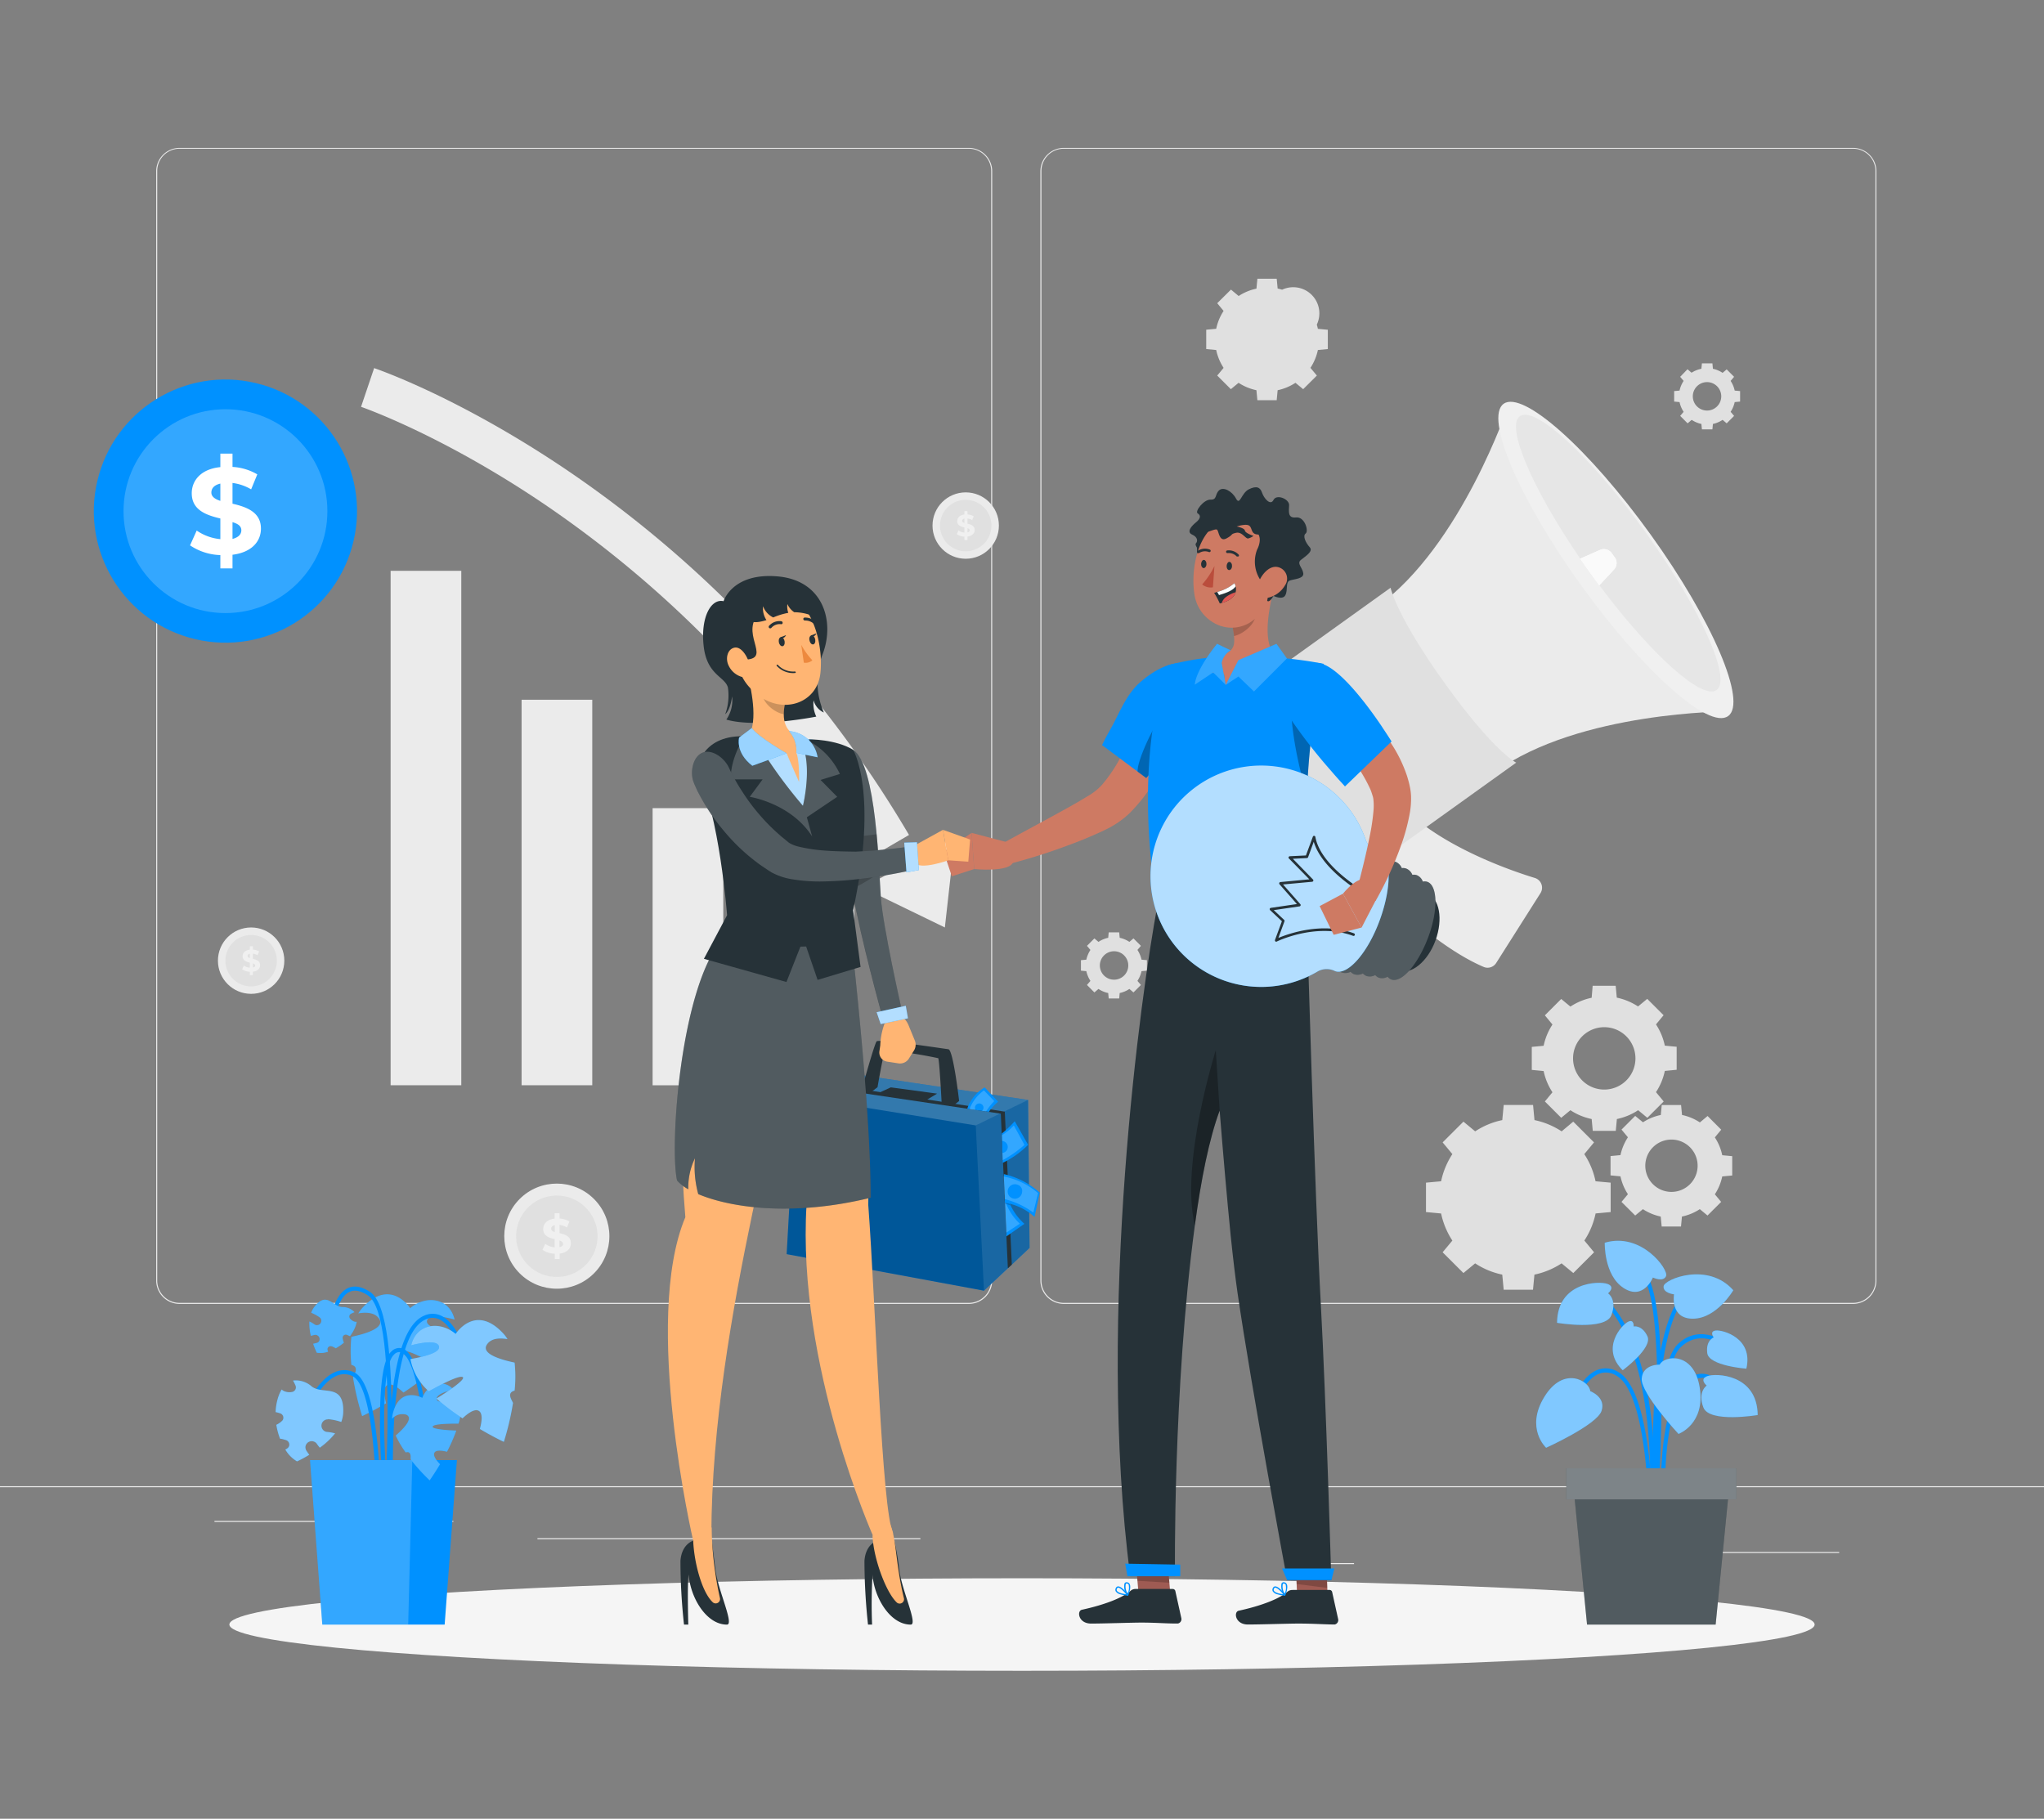 <svg xmlns="http://www.w3.org/2000/svg" width="345" height="307" viewBox="0 0 345 307">
  <rect x="0" y="0" width="345" height="307" fill="#808080" stroke="none"/>
  <g id="Group_4514" data-name="Group 4514" transform="translate(-19243 -4679)">
    <rect id="Rectangle_4508" data-name="Rectangle 4508" width="345" height="307" transform="translate(19243 4679)" fill="none"/>
    <g id="Sponsor-rafiki" transform="translate(19243 4648.967)">
      <g id="freepik--background-complete--inject-178" transform="translate(0 55)">
        <rect id="Rectangle_4575" data-name="Rectangle 4575" width="345" height="0.172" transform="translate(0 225.906)" fill="#ebebeb"/>
        <rect id="Rectangle_4576" data-name="Rectangle 4576" width="22.853" height="0.172" transform="translate(287.578 237.008)" fill="#ebebeb"/>
        <rect id="Rectangle_4577" data-name="Rectangle 4577" width="5.996" height="0.172" transform="translate(222.546 238.885)" fill="#ebebeb"/>
        <rect id="Rectangle_4578" data-name="Rectangle 4578" width="13.241" height="0.172" transform="translate(273.647 230.605)" fill="#ebebeb"/>
        <rect id="Rectangle_4579" data-name="Rectangle 4579" width="29.801" height="0.172" transform="translate(36.197 231.764)" fill="#ebebeb"/>
        <rect id="Rectangle_4580" data-name="Rectangle 4580" width="4.368" height="0.172" transform="translate(72.146 231.764)" fill="#ebebeb"/>
        <rect id="Rectangle_4581" data-name="Rectangle 4581" width="64.639" height="0.172" transform="translate(90.714 234.676)" fill="#ebebeb"/>
        <path id="Path_49195" data-name="Path 49195" d="M175.375,250.132H42.143a3.94,3.94,0,0,1-3.933-3.94V58.905A3.94,3.94,0,0,1,42.143,55H175.375a3.94,3.94,0,0,1,3.94,3.94V246.192A3.94,3.94,0,0,1,175.375,250.132ZM42.143,55.138a3.767,3.767,0,0,0-3.761,3.767V246.192a3.767,3.767,0,0,0,3.76,3.767H175.375a3.774,3.774,0,0,0,3.767-3.767V58.905a3.774,3.774,0,0,0-3.767-3.767Z" transform="translate(-11.845 -55)" fill="#ebebeb"/>
        <path id="Path_49196" data-name="Path 49196" d="M391.679,250.132H258.44a3.947,3.947,0,0,1-3.94-3.94V58.905A3.947,3.947,0,0,1,258.44,55H391.679a3.94,3.94,0,0,1,3.926,3.905V246.192A3.94,3.94,0,0,1,391.679,250.132ZM258.44,55.138a3.774,3.774,0,0,0-3.767,3.767V246.192a3.774,3.774,0,0,0,3.767,3.767H391.679a3.774,3.774,0,0,0,3.767-3.767V58.905a3.774,3.774,0,0,0-3.767-3.767Z" transform="translate(-78.895 -55)" fill="#ebebeb"/>
        <path id="Path_49197" data-name="Path 49197" d="M316.644,200.316c-5.285-7.355-14.228-9.971-19.976-5.844s-6.12,13.441-.835,20.8,14.228,10.012,19.975,5.872S321.929,207.678,316.644,200.316Z" transform="translate(-90.551 -97.63)" fill="#ebebeb"/>
        <path id="Path_49198" data-name="Path 49198" d="M377.267,143.988,359.03,117.92s-7.976,23.833-22.19,34.045l9.267,12.889,1.456,2.036,9.274,12.91c14.214-10.212,39.33-10.171,39.33-10.171Z" transform="translate(-104.42 -74.505)" fill="#ebebeb"/>
        <path id="Path_49199" data-name="Path 49199" d="M328.86,223.3s12.717,14.587,23.557,19.2a1.718,1.718,0,0,0,2.07-.69l7.466-11.778a1.718,1.718,0,0,0-.932-2.567c-4.519-1.38-15.09-5.154-21.652-11.33C330.9,208.114,328.86,223.3,328.86,223.3Z" transform="translate(-101.947 -104.227)" fill="#ebebeb"/>
        <path id="Path_49200" data-name="Path 49200" d="M405.3,170.162c-3.257,2.339-14.38-7.59-24.84-22.121s-16.3-28.29-13.041-30.6,14.38,7.59,24.84,22.128S408.552,167.851,405.3,170.162Z" transform="translate(-113.619 -74.252)" fill="#f0f0f0"/>
        <path id="Path_49201" data-name="Path 49201" d="M404.7,166.751c-2.436,1.753-11.116-6.051-19.8-17.7-.5-.656-.994-1.345-1.49-2.035-.6-.835-1.18-1.642-1.732-2.45-8.094-11.82-12.606-22.308-10.191-24.04,2.6-1.87,12.151,6.969,21.321,19.734S407.292,164.881,404.7,166.751Z" transform="translate(-114.96 -75.236)" fill="#e6e6e6"/>
        <path id="Path_49202" data-name="Path 49202" d="M315.364,214.888s-4.036-2.229-12.178-13.565c-8.811-12.227-9.025-15.953-9.025-15.953L325.9,162.6s.945,4.713,9.212,16.215,11.992,13.31,11.992,13.31Z" transform="translate(-91.19 -88.356)" fill="#e0e0e0"/>
        <path id="Path_49203" data-name="Path 49203" d="M389.772,159.257c-.5-.655-.994-1.345-1.49-2.035-.6-.835-1.18-1.642-1.732-2.45l3.381-1.5a1.642,1.642,0,0,1,2.022.69l.338.469a1.628,1.628,0,0,1,0,2.125Z" transform="translate(-119.831 -85.427)" fill="#fff"/>
        <path id="Path_49204" data-name="Path 49204" d="M389.772,159.257c-.5-.655-.994-1.345-1.49-2.035-.6-.835-1.18-1.642-1.732-2.45l3.381-1.5a1.642,1.642,0,0,1,2.022.69l.338.469a1.628,1.628,0,0,1,0,2.125Z" transform="translate(-119.831 -85.427)" fill="#fafafa"/>
        <rect id="Rectangle_4582" data-name="Rectangle 4582" width="11.93" height="36.342" transform="translate(144.189 158.224) rotate(180)" fill="#ebebeb"/>
        <rect id="Rectangle_4583" data-name="Rectangle 4583" width="11.93" height="46.782" transform="translate(122.082 158.231) rotate(180)" fill="#ebebeb"/>
        <rect id="Rectangle_4584" data-name="Rectangle 4584" width="11.93" height="65.074" transform="translate(99.967 158.224) rotate(180)" fill="#ebebeb"/>
        <rect id="Rectangle_4585" data-name="Rectangle 4585" width="11.93" height="86.836" transform="translate(77.86 158.224) rotate(180)" fill="#ebebeb"/>
        <path id="Path_49205" data-name="Path 49205" d="M122.565,125.747a191.931,191.931,0,0,1,58.243,61.928l-5.989,3.491a184.976,184.976,0,0,0-55.89-59.547c-17.147-11.551-30.36-16.125-30.609-16.215l2.208-6.534C91.094,109.063,104.618,113.7,122.565,125.747ZM88.32,115.4h0l1.1-3.264Z" transform="translate(-27.379 -71.7)" fill="#ebebeb"/>
        <path id="Path_49206" data-name="Path 49206" d="M99.624,118.04,85.81,111.333l15.525-8.563Z" transform="translate(59.856 13.55)" fill="#ebebeb"/>
        <ellipse id="Ellipse_686" data-name="Ellipse 686" cx="22.21" cy="22.211" rx="22.21" ry="22.211" transform="translate(11.328 77.821) rotate(-76.72)" fill="#0091ff"/>
        <ellipse id="Ellipse_687" data-name="Ellipse 687" cx="17.205" cy="17.204" rx="17.205" ry="17.204" transform="translate(20.85 44.113)" fill="#33a7ff"/>
        <path id="Path_49207" data-name="Path 49207" d="M162.616,128.068v2.3h-2.051v-2.243a9.642,9.642,0,0,1-5.115-1.641l1.121-2.5a8.4,8.4,0,0,0,3.994,1.45v-3.487c-2.284-.547-4.828-1.368-4.828-4.253,0-2.174,1.573-4.1,4.828-4.417V111h2.051v2.243A9.287,9.287,0,0,1,166.8,114.5l-1.039,2.53a8.206,8.206,0,0,0-3.146-1.08v3.5c2.284.533,4.8,1.368,4.8,4.2C167.417,125.825,165.844,127.671,162.616,128.068Zm-2.051-9.095V116.06c-1.094.246-1.518.848-1.518,1.518S159.662,118.686,160.565,118.973Zm3.542,4.964c0-.725-.6-1.108-1.491-1.368V125.4C163.656,125.127,164.107,124.594,164.107,123.938Z" transform="translate(-123.372 -59.393)" fill="#fff"/>
        <circle id="Ellipse_688" data-name="Ellipse 688" cx="5.603" cy="5.603" r="5.603" transform="translate(36.784 131.59)" fill="#ebebeb"/>
        <path id="Path_49208" data-name="Path 49208" d="M63.82,251.883a4.34,4.34,0,1,1-4.34-4.333A4.34,4.34,0,0,1,63.82,251.883Z" transform="translate(-17.093 -114.691)" fill="#e0e0e0"/>
        <path id="Path_49209" data-name="Path 49209" d="M61.048,254.6v.58H60.53v-.566a2.5,2.5,0,0,1-1.29-.414l.283-.635a2.07,2.07,0,0,0,1.007.366v-.862c-.573-.138-1.214-.331-1.214-1.076,0-.545.4-1.021,1.214-1.111v-.58h.517v.566a2.4,2.4,0,0,1,1.056.317l-.262.635a2.256,2.256,0,0,0-.793-.269v.883c.58.138,1.214.324,1.214,1.056C62.262,254.033,61.869,254.5,61.048,254.6Zm-.517-2.3v-.731c-.276.062-.38.207-.38.379S60.3,252.232,60.53,252.3Zm.9,1.249c0-.179-.152-.276-.38-.352v.69c.262-.035.38-.166.38-.345Z" transform="translate(-18.364 -115.543)" fill="#f0f0f0"/>
        <circle id="Ellipse_689" data-name="Ellipse 689" cx="5.603" cy="5.603" r="5.603" transform="translate(157.396 58.146)" fill="#ebebeb"/>
        <path id="Path_49210" data-name="Path 49210" d="M238.62,145.44a4.34,4.34,0,1,1-4.34-4.34A4.34,4.34,0,0,1,238.62,145.44Z" transform="translate(-71.281 -81.691)" fill="#e0e0e0"/>
        <path id="Path_49211" data-name="Path 49211" d="M235.858,148.149v.58h-.518v-.566a2.484,2.484,0,0,1-1.29-.414l.283-.635a2.07,2.07,0,0,0,1.007.366v-.863c-.58-.138-1.221-.331-1.221-1.076,0-.545.4-1.021,1.221-1.111v-.58h.517v.566a2.4,2.4,0,0,1,1.049.317l-.255.642a2.187,2.187,0,0,0-.793-.276v.883c.573.138,1.208.331,1.208,1.063C237.065,147.583,236.672,148.045,235.858,148.149Zm-.518-2.3v-.731c-.276.062-.386.207-.386.38S235.113,145.782,235.34,145.851Zm.89,1.256c0-.186-.152-.283-.373-.359v.69C236.086,147.4,236.23,147.272,236.23,147.107Z" transform="translate(-72.556 -82.544)" fill="#f0f0f0"/>
        <circle id="Ellipse_690" data-name="Ellipse 690" cx="8.873" cy="8.873" r="8.873" transform="translate(81.436 183.698) rotate(-45)" fill="#ebebeb"/>
        <circle id="Ellipse_691" data-name="Ellipse 691" cx="6.872" cy="6.872" r="6.872" transform="translate(86.103 189.395) rotate(-80.78)" fill="#e0e0e0"/>
        <path id="Path_49212" data-name="Path 49212" d="M135.6,322.433v.925h-.821v-.9a3.919,3.919,0,0,1-2.07-.656l.455-1.007a3.284,3.284,0,0,0,1.594.586V320c-.911-.221-1.932-.524-1.932-1.7,0-.869.635-1.621,1.932-1.766v-.911h.821v.89a3.74,3.74,0,0,1,1.663.5l-.407,1.014a3.318,3.318,0,0,0-1.256-.428v1.38c.911.214,1.911.517,1.911,1.677C137.512,321.543,136.891,322.282,135.6,322.433Zm-.821-3.629v-1.166c-.435.1-.607.338-.607.607s.242.448.607.559Zm1.38,1.98c0-.29-.242-.442-.593-.566v1.132c.442-.09.628-.3.628-.566Z" transform="translate(-41.14 -135.795)" fill="#f0f0f0"/>
        <path id="Path_49213" data-name="Path 49213" d="M379.991,307.208v-4.961l-2.553-.235a13.2,13.2,0,0,0-1.9-4.582l1.642-1.98-3.505-3.505-1.96,1.642a13.2,13.2,0,0,0-4.582-1.9l-.241-2.553h-4.954l-.242,2.553a13.11,13.11,0,0,0-4.575,1.9l-1.98-1.642-3.512,3.505,1.642,1.98a13.33,13.33,0,0,0-1.9,4.582l-2.553.235v4.961l2.553.242a13.351,13.351,0,0,0,1.9,4.575L351.625,314l3.512,3.505,1.98-1.635a13.228,13.228,0,0,0,4.575,1.9l.242,2.553h4.947l.242-2.553a13.317,13.317,0,0,0,4.582-1.9l1.98,1.635L377.19,314l-1.642-1.98a13.22,13.22,0,0,0,1.9-4.575Zm-15.6,4.23a6.732,6.732,0,1,0-.007,0Z" transform="translate(-108.131 -127.58)" fill="#e0e0e0"/>
        <path id="Path_49214" data-name="Path 49214" d="M384.809,262a10.385,10.385,0,0,0-3.588,1.49l-1.552-1.283-2.76,2.76,1.283,1.552a10.384,10.384,0,0,0-1.49,3.588l-2,.186v3.885l2,.193a10.348,10.348,0,0,0,1.49,3.581l-1.283,1.552,2.76,2.76,1.552-1.283a10.254,10.254,0,0,0,3.588,1.49l.186,2h3.885l.186-2a10.254,10.254,0,0,0,3.588-1.49l1.552,1.283,2.76-2.76-1.3-1.573a10.35,10.35,0,0,0,1.49-3.581l2-.193v-3.885l-2-.186a10.386,10.386,0,0,0-1.49-3.588l1.283-1.552-2.76-2.76-1.553,1.283a10.385,10.385,0,0,0-3.588-1.49l-.186-2h-3.885Zm7.39,10.226a5.265,5.265,0,1,1-5.258-5.258,5.265,5.265,0,0,1,5.258,5.258Z" transform="translate(-116.157 -118.544)" fill="#e0e0e0"/>
        <path id="Path_49215" data-name="Path 49215" d="M399.449,292.072l-1.318-1.083-2.312,2.311,1.083,1.3a8.735,8.735,0,0,0-1.256,3.008l-1.677.159v3.264l1.677.159a8.708,8.708,0,0,0,1.256,3.015l-1.083,1.3,2.312,2.3,1.3-1.076a8.721,8.721,0,0,0,3.008,1.249l.159,1.684h3.264l.159-1.684a8.7,8.7,0,0,0,3.015-1.249l1.3,1.076,2.3-2.3-1.063-1.283a8.7,8.7,0,0,0,1.249-3.015l1.684-.159v-3.264l-1.684-.159a8.721,8.721,0,0,0-1.249-3.008l1.076-1.3-2.3-2.311-1.3,1.083a8.708,8.708,0,0,0-3.015-1.256l-.159-1.677h-3.264l-.159,1.677a8.736,8.736,0,0,0-3.008,1.235Zm9.218,7.328a4.416,4.416,0,1,1-4.416-4.416,4.416,4.416,0,0,1,4.416,4.416Z" transform="translate(-122.131 -127.59)" fill="#e0e0e0"/>
        <path id="Path_49216" data-name="Path 49216" d="M300.539,89.919l-1.3-1.083-2.318,2.3,1.076,1.3a8.756,8.756,0,0,0-1.249,3.015l-1.684.159v3.264l1.684.159a8.756,8.756,0,0,0,1.249,3.015l-1.076,1.3,2.3,2.3,1.3-1.076a8.832,8.832,0,0,0,3.015,1.249l.159,1.684h3.264l.159-1.684a8.8,8.8,0,0,0,3.008-1.249l1.3,1.076,2.311-2.3-1.083-1.3a8.769,8.769,0,0,0,1.256-3.015l1.677-.159V95.618l-1.677-.159a8.769,8.769,0,0,0-1.256-3.015l1.083-1.3-2.311-2.311-1.3,1.083a8.68,8.68,0,0,0-3.008-1.256L306.963,87H303.7l-.159,1.677A8.708,8.708,0,0,0,300.539,89.919Zm9.218,7.335a4.409,4.409,0,1,0-.014,0Z" transform="translate(-91.469 -64.92)" fill="#e0e0e0"/>
        <path id="Path_49217" data-name="Path 49217" d="M412.469,109.29l-.69-.587-1.235,1.277.586.69a4.706,4.706,0,0,0-.69,1.635l-.911.083v1.773l.911.083a4.686,4.686,0,0,0,.69,1.642l-.586.69,1.256,1.256.69-.586a4.706,4.706,0,0,0,1.635.69l.09.911h1.773l.083-.911a4.706,4.706,0,0,0,1.635-.69l.69.586,1.249-1.256-.587-.69a4.686,4.686,0,0,0,.69-1.642l.911-.083v-1.773l-.911-.083a4.705,4.705,0,0,0-.69-1.635l.587-.69-1.249-1.256-.69.587a4.829,4.829,0,0,0-1.635-.69l-.083-.911h-1.773l-.09.911a4.83,4.83,0,0,0-1.656.669Zm5.009,3.988a2.4,2.4,0,1,1,0-.007Z" transform="translate(-126.954 -71.34)" fill="#e0e0e0"/>
        <path id="Path_49218" data-name="Path 49218" d="M267.38,248.518l-.69-.587-1.256,1.256.586.69a4.831,4.831,0,0,0-.69,1.642l-.911.083v1.773l.911.083a4.831,4.831,0,0,0,.69,1.642l-.587.69,1.256,1.256.69-.586a4.672,4.672,0,0,0,1.642.69l.083.918h1.773l.083-.918a4.692,4.692,0,0,0,1.635-.69l.69.586,1.256-1.256-.587-.69a4.92,4.92,0,0,0,.69-1.642l.911-.083V251.6l-.911-.083a4.92,4.92,0,0,0-.69-1.642l.587-.69-1.256-1.256-.69.587a4.692,4.692,0,0,0-1.635-.69l-.083-.918h-1.773l-.083.918a4.671,4.671,0,0,0-1.642.69Zm5.03,3.974a2.4,2.4,0,1,1-2.4-2.394,2.4,2.4,0,0,1,2.4,2.394Z" transform="translate(-81.97 -114.492)" fill="#e0e0e0"/>
      </g>
      <g id="freepik--Shadow--inject-178" transform="translate(38.716 296.445)">
        <ellipse id="freepik--path--inject-178" cx="133.784" cy="7.811" rx="133.784" ry="7.811" fill="#f5f5f5"/>
      </g>
      <g id="freepik--plant-2--inject-178" transform="translate(259.28 239.477)">
        <path id="Path_49219" data-name="Path 49219" d="M404.42,373.431h-.69c0-.932.773-22.8,4.582-26.51,3.933-3.823,8.549-.055,8.6,0l-.442.531c-.172-.145-4.188-3.409-7.673,0C405.179,350.909,404.427,373.21,404.42,373.431Z" transform="translate(-384.436 -329.442)" fill="#0091ff"/>
        <path id="Path_49220" data-name="Path 49220" d="M400.789,375.424l-.69-.069c0-.262,2.456-26.531-7.059-37.446l.524-.449C403.28,348.6,400.9,374.334,400.789,375.424Z" transform="translate(-381.122 -327.039)" fill="#0091ff"/>
        <path id="Path_49221" data-name="Path 49221" d="M404.5,371.695c-.083-1.242-1.918-30.464,5.41-37.2l.469.5c-7.086,6.52-5.21,36.349-5.189,36.653Z" transform="translate(-384.594 -326.119)" fill="#0091ff"/>
        <path id="Path_49222" data-name="Path 49222" d="M397.089,377.59c0-.2-.228-19.81-5.417-22.77a3.264,3.264,0,0,0-3-.317c-3.036,1.256-4.658,7.066-4.671,7.128l-.69-.186c.069-.248,1.725-6.21,5.078-7.59a3.954,3.954,0,0,1,3.609.352c5.52,3.167,5.755,22.549,5.761,23.37Z" transform="translate(-378.106 -332.034)" fill="#0091ff"/>
        <path id="Path_49223" data-name="Path 49223" d="M406.343,378.013c-.035-.628-.842-15.518,3.381-21.038,1.132-1.47,2.387-2.18,3.747-2.07,3.015.214,5.348,4.292,5.444,4.464l-.6.338c0-.041-2.249-3.926-4.892-4.14a3.736,3.736,0,0,0-3.146,1.808c-4.071,5.313-3.257,20.424-3.243,20.576Z" transform="translate(-385.22 -332.444)" fill="#0091ff"/>
        <path id="Path_49224" data-name="Path 49224" d="M404.181,372.449l-.69-.055c0-.359,2.657-35.8-1.711-41.7l.552-.407C406.852,336.4,404.292,370.979,404.181,372.449Z" transform="translate(-383.832 -324.817)" fill="#0091ff"/>
        <path id="Path_49225" data-name="Path 49225" d="M384.9,358.162s2.7.994,1.9,3.347-9.349,6.21-9.349,6.21-3.574-3.277-.29-8.611S384.795,356.479,384.9,358.162Z" transform="translate(-375.768 -332.776)" fill="#0091ff"/>
        <path id="Path_49226" data-name="Path 49226" d="M384.9,358.162s2.7.994,1.9,3.347-9.349,6.21-9.349,6.21-3.574-3.277-.29-8.611S384.795,356.479,384.9,358.162Z" transform="translate(-375.768 -332.776)" fill="#fff" opacity="0.5"/>
        <path id="Path_49227" data-name="Path 49227" d="M404.632,352.175s-2.877-.117-3.043,2.36,6.21,9.336,6.21,9.336,4.568-1.649,3.581-7.832S405.322,350.65,404.632,352.175Z" transform="translate(-383.771 -331.266)" fill="#0091ff"/>
        <path id="Path_49228" data-name="Path 49228" d="M404.632,352.175s-2.877-.117-3.043,2.36,6.21,9.336,6.21,9.336,4.568-1.649,3.581-7.832S405.322,350.65,404.632,352.175Z" transform="translate(-383.771 -331.266)" fill="#fff" opacity="0.5"/>
        <path id="Path_49229" data-name="Path 49229" d="M408.706,333.944s-1.911-.207-1.759-1.38,7.452-4.175,11.764.69c0,0-2.76,4.733-6.748,4.8S408.706,333.944,408.706,333.944Z" transform="translate(-385.431 -324.903)" fill="#0091ff"/>
        <path id="Path_49230" data-name="Path 49230" d="M408.706,333.944s-1.911-.207-1.759-1.38,7.452-4.175,11.764.69c0,0-2.76,4.733-6.748,4.8S408.706,333.944,408.706,333.944Z" transform="translate(-385.431 -324.903)" fill="#fff" opacity="0.5"/>
        <path id="Path_49231" data-name="Path 49231" d="M400.678,328.562s1.732.842,2.222-.235-4.14-7.486-10.35-5.637c0,0-.166,5.479,3.188,7.645S400.678,328.562,400.678,328.562Z" transform="translate(-380.97 -322.358)" fill="#0091ff"/>
        <path id="Path_49232" data-name="Path 49232" d="M400.678,328.562s1.732.842,2.222-.235-4.14-7.486-10.35-5.637c0,0-.166,5.479,3.188,7.645S400.678,328.562,400.678,328.562Z" transform="translate(-380.97 -322.358)" fill="#fff" opacity="0.5"/>
        <path id="Path_49233" data-name="Path 49233" d="M417.087,356.981s-1.325-1.069.1-1.594,8.432-.373,8.508,6.569c0,0-8.163,1.38-9.17-1.283S417.087,356.981,417.087,356.981Z" transform="translate(-388.299 -332.54)" fill="#0091ff"/>
        <path id="Path_49234" data-name="Path 49234" d="M417.087,356.981s-1.325-1.069.1-1.594,8.432-.373,8.508,6.569c0,0-8.163,1.38-9.17-1.283S417.087,356.981,417.087,356.981Z" transform="translate(-388.299 -332.54)" fill="#fff" opacity="0.5"/>
        <path id="Path_49235" data-name="Path 49235" d="M389.491,334.415s1.325-1.07-.1-1.587-8.439-.38-8.508,6.569c0,0,8.163,1.38,9.17-1.29S389.491,334.415,389.491,334.415Z" transform="translate(-377.353 -325.547)" fill="#0091ff"/>
        <path id="Path_49236" data-name="Path 49236" d="M389.491,334.415s1.325-1.07-.1-1.587-8.439-.38-8.508,6.569c0,0,8.163,1.38,9.17-1.29S389.491,334.415,389.491,334.415Z" transform="translate(-377.353 -325.547)" fill="#fff" opacity="0.5"/>
        <path id="Path_49237" data-name="Path 49237" d="M398.034,342.91s.11-1.3-.938-.793-4.7,4.45-.911,8.19c0,0,5.1-3.774,4.174-5.741S398.034,342.91,398.034,342.91Z" transform="translate(-381.576 -328.446)" fill="#0091ff"/>
        <path id="Path_49238" data-name="Path 49238" d="M398.034,342.91s.11-1.3-.938-.793-4.7,4.45-.911,8.19c0,0,5.1-3.774,4.174-5.741S398.034,342.91,398.034,342.91Z" transform="translate(-381.576 -328.446)" fill="#fff" opacity="0.5"/>
        <path id="Path_49239" data-name="Path 49239" d="M418.694,345.472s-.793-1.035.366-1.166,6.355,1.256,5.147,6.445c0,0-6.327-.476-6.6-2.629S418.694,345.472,418.694,345.472Z" transform="translate(-388.726 -329.159)" fill="#0091ff"/>
        <path id="Path_49240" data-name="Path 49240" d="M418.694,345.472s-.793-1.035.366-1.166,6.355,1.256,5.147,6.445c0,0-6.327-.476-6.6-2.629S418.694,345.472,418.694,345.472Z" transform="translate(-388.726 -329.159)" fill="#fff" opacity="0.5"/>
        <path id="Path_49241" data-name="Path 49241" d="M387.169,405.584h21.707l2.346-23.764H384.83Z" transform="translate(-378.577 -340.791)" fill="#263238"/>
        <path id="Path_49242" data-name="Path 49242" d="M387.169,405.584h21.707l2.346-23.764H384.83Z" transform="translate(-378.577 -340.791)" fill="#fff" opacity="0.2"/>
        <rect id="Rectangle_4586" data-name="Rectangle 4586" width="28.711" height="5.244" transform="translate(33.804 43.651) rotate(180)" fill="#263238"/>
        <rect id="Rectangle_4587" data-name="Rectangle 4587" width="28.711" height="5.244" transform="translate(33.804 43.651) rotate(180)" fill="#fff" opacity="0.4"/>
      </g>
      <g id="freepik--plant-1--inject-178" transform="translate(46.52 247.203)">
        <path id="Path_49243" data-name="Path 49243" d="M98.655,339.971c-.145,1.014,2.6,1.677,4.83,2.07-.179,1.842-1.38,3.7-3.1,5.437-2.125-1.2-5.168-2.76-5.727-2.394s2.5,2.436,4.444,3.616a39.378,39.378,0,0,1-4.409,3.34c-.952-.89-2.07-1.67-2.76-1.249s-.5,1.815-.166,3.05c-2.312,1.38-4.05,2.173-4.05,2.173a46.573,46.573,0,0,1-1.546-6.576c.117-.235.235-.469.338-.69.373-.862,0-1.235-.607-1.38a22.708,22.708,0,0,1,0-4.74c2.622-.545,5.81-1.566,4.616-3.139-.69-.945-2.07-1.056-3.45-.814a5.94,5.94,0,0,1,.649-.883c4.775-5.258,8.1,0,8.1,0,2.76-2.312,6.665-1.684,7.507,1.925C101.8,339.281,98.835,338.7,98.655,339.971Z" transform="translate(-73.112 -334.143)" fill="#0091ff"/>
        <path id="Path_49244" data-name="Path 49244" d="M98.655,339.971c-.145,1.014,2.6,1.677,4.83,2.07-.179,1.842-1.38,3.7-3.1,5.437-2.125-1.2-5.168-2.76-5.727-2.394s2.5,2.436,4.444,3.616a39.378,39.378,0,0,1-4.409,3.34c-.952-.89-2.07-1.67-2.76-1.249s-.5,1.815-.166,3.05c-2.312,1.38-4.05,2.173-4.05,2.173a46.573,46.573,0,0,1-1.546-6.576c.117-.235.235-.469.338-.69.373-.862,0-1.235-.607-1.38a22.708,22.708,0,0,1,0-4.74c2.622-.545,5.81-1.566,4.616-3.139-.69-.945-2.07-1.056-3.45-.814a5.94,5.94,0,0,1,.649-.883c4.775-5.258,8.1,0,8.1,0,2.76-2.312,6.665-1.684,7.507,1.925C101.8,339.281,98.835,338.7,98.655,339.971Z" transform="translate(-73.112 -334.143)" fill="#fff" opacity="0.3"/>
        <path id="Path_49245" data-name="Path 49245" d="M95.575,380.089l.69-.055c0-.352-2.829-35.549,5.071-38.868a2.677,2.677,0,0,1,2.394.055c2.857,1.49,4.223,7.652,4.237,7.714l.69-.152c-.062-.262-1.449-6.534-4.6-8.17a3.367,3.367,0,0,0-2.981-.083C92.711,344.009,95.458,378.592,95.575,380.089Z" transform="translate(-75.986 -335.622)" fill="#0091ff"/>
        <path id="Path_49246" data-name="Path 49246" d="M90,377.235c.138-1.587,3.36-38.826-2.663-42.78-1.449-.945-2.76-1.152-3.83-.593-2.85,1.435-3.222,7.528-3.243,7.783l.69.041c0-.062.366-5.955,2.863-7.21.856-.435,1.911-.248,3.14.559,5.686,3.726,2.387,41.752,2.353,42.138Z" transform="translate(-71.4 -333.555)" fill="#0091ff"/>
        <path id="Path_49247" data-name="Path 49247" d="M86.794,386.583c.048-1.214,1.042-29.718-4.451-32.216a3.857,3.857,0,0,0-3.264,0c-3.767,1.656-6.093,8.673-6.21,8.97l.655.214c0-.069,2.325-7.024,5.81-8.556a3.146,3.146,0,0,1,2.7,0c4.209,1.918,4.347,23.46,4.043,31.561Z" transform="translate(-69.11 -339.894)" fill="#0091ff"/>
        <path id="Path_49248" data-name="Path 49248" d="M94.418,383.6l.69-.076c-.966-8.487-2.815-31.091.207-33.81a1.18,1.18,0,0,1,1.235-.386c2.022.78,3.257,8.135,3.56,10.9l.69-.076c-.117-1.063-1.221-10.4-4-11.468a1.849,1.849,0,0,0-1.946.511C90.913,352.7,94.273,382.346,94.418,383.6Z" transform="translate(-75.333 -338.217)" fill="#0091ff"/>
        <path id="Path_49249" data-name="Path 49249" d="M100.632,376.02H75.84l2.07,27.766H98.562Z" transform="translate(-70.03 -346.719)" fill="#0091ff"/>
        <path id="Path_49250" data-name="Path 49250" d="M93.1,376.02l-.69,27.766H77.91L75.84,376.02Z" transform="translate(-70.03 -346.719)" fill="#fff" opacity="0.2"/>
        <path id="Path_49251" data-name="Path 49251" d="M103.472,360.017c.262.69,2.187.145,3.7-.393a6.926,6.926,0,0,1-.048,4.423c-1.725,0-4.14.048-4.354.483s2.374.642,3.981.69a27.634,27.634,0,0,1-1.573,3.574c-.9-.221-1.849-.324-2.118.166s.317,1.3.945,1.939c-.966,1.621-1.753,2.725-1.753,2.725a33.2,33.2,0,0,1-3.208-3.526c0-.179,0-.366,0-.552-.062-.69-.414-.766-.835-.628a16.3,16.3,0,0,1-1.684-2.864c1.428-1.242,3.043-2.96,1.766-3.519a2.34,2.34,0,0,0-2.381.69,4.652,4.652,0,0,1,.1-.766c1.139-4.878,5-2.76,5-2.76.918-2.381,3.533-3.326,5.292-1.38C105.2,358.527,103.155,359.155,103.472,360.017Z" transform="translate(-76.252 -340.908)" fill="#0091ff"/>
        <path id="Path_49252" data-name="Path 49252" d="M103.472,360.017c.262.69,2.187.145,3.7-.393a6.926,6.926,0,0,1-.048,4.423c-1.725,0-4.14.048-4.354.483s2.374.642,3.981.69a27.634,27.634,0,0,1-1.573,3.574c-.9-.221-1.849-.324-2.118.166s.317,1.3.945,1.939c-.966,1.621-1.753,2.725-1.753,2.725a33.2,33.2,0,0,1-3.208-3.526c0-.179,0-.366,0-.552-.062-.69-.414-.766-.835-.628a16.3,16.3,0,0,1-1.684-2.864c1.428-1.242,3.043-2.96,1.766-3.519a2.34,2.34,0,0,0-2.381.69,4.652,4.652,0,0,1,.1-.766c1.139-4.878,5-2.76,5-2.76.918-2.381,3.533-3.326,5.292-1.38C105.2,358.527,103.155,359.155,103.472,360.017Z" transform="translate(-76.252 -340.908)" fill="#fff" opacity="0.3"/>
        <path id="Path_49253" data-name="Path 49253" d="M76.238,363.061a9.308,9.308,0,0,1,2.263.476,5.079,5.079,0,0,0,.331-1.635c.159-5-3.45-2.9-5.313-4.361a4.044,4.044,0,0,0-3.16-.994,7.591,7.591,0,0,1,.428.856.787.787,0,0,1-.607,1.069,2.27,2.27,0,0,1-1.38-.166,2.308,2.308,0,0,1-.366-.255,6.9,6.9,0,0,0-.69,1.677,9.266,9.266,0,0,0-.324,2.139,7.161,7.161,0,0,1,.835.235.773.773,0,0,1,.311,1.187,3.526,3.526,0,0,1-1.028.724,11.731,11.731,0,0,0,.628,2.346l.255.034a5.146,5.146,0,0,1,.538.138,2.255,2.255,0,0,1,.3.1.787.787,0,0,1,.462.607.766.766,0,0,1-.29.725,2.992,2.992,0,0,1-.373.228,5.52,5.52,0,0,0,1.98,2,20.761,20.761,0,0,0,2.07-1.118c-.152-.2-.3-.4-.435-.607a1.132,1.132,0,0,1-.214-.78,1.063,1.063,0,0,1,.407-.69,1.076,1.076,0,0,1,1.49.193,6.952,6.952,0,0,0,.524.69,12.992,12.992,0,0,0,2.594-2.436H77.4a7.5,7.5,0,0,0-1.38-.235A1.065,1.065,0,0,1,76.3,363.1Z" transform="translate(-67.42 -340.674)" fill="#0091ff"/>
        <path id="Path_49254" data-name="Path 49254" d="M76.238,363.061a9.308,9.308,0,0,1,2.263.476,5.079,5.079,0,0,0,.331-1.635c.159-5-3.45-2.9-5.313-4.361a4.044,4.044,0,0,0-3.16-.994,7.591,7.591,0,0,1,.428.856.787.787,0,0,1-.607,1.069,2.27,2.27,0,0,1-1.38-.166,2.308,2.308,0,0,1-.366-.255,6.9,6.9,0,0,0-.69,1.677,9.266,9.266,0,0,0-.324,2.139,7.161,7.161,0,0,1,.835.235.773.773,0,0,1,.311,1.187,3.526,3.526,0,0,1-1.028.724,11.731,11.731,0,0,0,.628,2.346l.255.034a5.146,5.146,0,0,1,.538.138,2.255,2.255,0,0,1,.3.1.787.787,0,0,1,.462.607.766.766,0,0,1-.29.725,2.992,2.992,0,0,1-.373.228,5.52,5.52,0,0,0,1.98,2,20.761,20.761,0,0,0,2.07-1.118c-.152-.2-.3-.4-.435-.607a1.132,1.132,0,0,1-.214-.78,1.063,1.063,0,0,1,.407-.69,1.076,1.076,0,0,1,1.49.193,6.952,6.952,0,0,0,.524.69,12.992,12.992,0,0,0,2.594-2.436H77.4a7.5,7.5,0,0,0-1.38-.235A1.065,1.065,0,0,1,76.3,363.1Z" transform="translate(-67.42 -340.674)" fill="#fff" opacity="0.5"/>
        <path id="Path_49255" data-name="Path 49255" d="M77.355,339.725a6.651,6.651,0,0,0-1.38-.745,3.663,3.663,0,0,1,.545-1.007c2.111-2.7,3.07,0,4.706.041a2.76,2.76,0,0,1,2.07.869,5.1,5.1,0,0,0-.6.262.538.538,0,0,0-.152.828,1.608,1.608,0,0,0,.814.524,1.439,1.439,0,0,0,.3,0,4.582,4.582,0,0,1-.373,1.18,6.556,6.556,0,0,1-.766,1.263,5.459,5.459,0,0,0-.545-.241.531.531,0,0,0-.69.49,2.339,2.339,0,0,0,.221.835,8.483,8.483,0,0,1-1.38.952l-.152-.09c-.11-.062-.228-.117-.338-.166a.834.834,0,0,0-.207-.076.531.531,0,0,0-.69.621,1.95,1.95,0,0,0,.1.283,3.8,3.8,0,0,1-1.918.179,13.62,13.62,0,0,1-.614-1.511l.5-.124a.793.793,0,0,0,.476-.262.773.773,0,0,0,.1-.552.731.731,0,0,0-.869-.552c-.193.055-.393.1-.593.145a8.742,8.742,0,0,1-.248-2.408h.048a5.183,5.183,0,0,1,.842.5.738.738,0,0,0,.807-1.235Z" transform="translate(-69.972 -334.553)" fill="#0091ff"/>
        <path id="Path_49256" data-name="Path 49256" d="M77.355,339.725a6.651,6.651,0,0,0-1.38-.745,3.663,3.663,0,0,1,.545-1.007c2.111-2.7,3.07,0,4.706.041a2.76,2.76,0,0,1,2.07.869,5.1,5.1,0,0,0-.6.262.538.538,0,0,0-.152.828,1.608,1.608,0,0,0,.814.524,1.439,1.439,0,0,0,.3,0,4.582,4.582,0,0,1-.373,1.18,6.556,6.556,0,0,1-.766,1.263,5.459,5.459,0,0,0-.545-.241.531.531,0,0,0-.69.49,2.339,2.339,0,0,0,.221.835,8.483,8.483,0,0,1-1.38.952l-.152-.09c-.11-.062-.228-.117-.338-.166a.834.834,0,0,0-.207-.076.531.531,0,0,0-.69.621,1.95,1.95,0,0,0,.1.283,3.8,3.8,0,0,1-1.918.179,13.62,13.62,0,0,1-.614-1.511l.5-.124a.793.793,0,0,0,.476-.262.773.773,0,0,0,.1-.552.731.731,0,0,0-.869-.552c-.193.055-.393.1-.593.145a8.742,8.742,0,0,1-.248-2.408h.048a5.183,5.183,0,0,1,.842.5.738.738,0,0,0,.807-1.235Z" transform="translate(-69.972 -334.553)" fill="#fff" opacity="0.3"/>
        <path id="Path_49257" data-name="Path 49257" d="M105.23,346.272c.145,1.014-2.608,1.684-4.83,2.07a9.622,9.622,0,0,0,3.1,5.444c2.132-1.2,5.168-2.76,5.727-2.4s-2.5,2.436-4.444,3.622a40.021,40.021,0,0,0,4.409,3.34c.952-.9,2.07-1.677,2.76-1.256s.5,1.822.166,3.05c2.318,1.38,4.05,2.173,4.05,2.173a46.577,46.577,0,0,0,1.546-6.576c-.117-.228-.235-.462-.338-.69-.373-.862,0-1.228.607-1.38a22.646,22.646,0,0,0,0-4.733c-2.615-.552-5.8-1.566-4.609-3.139.69-.952,2.035-1.056,3.409-.821a5.941,5.941,0,0,0-.649-.883c-4.768-5.251-8.1,0-8.1,0-2.76-2.3-6.665-1.684-7.507,1.925C102.07,345.616,105.051,345.023,105.23,346.272Z" transform="translate(-77.644 -336.098)" fill="#0091ff"/>
        <path id="Path_49258" data-name="Path 49258" d="M105.23,346.272c.145,1.014-2.608,1.684-4.83,2.07a9.622,9.622,0,0,0,3.1,5.444c2.132-1.2,5.168-2.76,5.727-2.4s-2.5,2.436-4.444,3.622a40.021,40.021,0,0,0,4.409,3.34c.952-.9,2.07-1.677,2.76-1.256s.5,1.822.166,3.05c2.318,1.38,4.05,2.173,4.05,2.173a46.577,46.577,0,0,0,1.546-6.576c-.117-.228-.235-.462-.338-.69-.373-.862,0-1.228.607-1.38a22.646,22.646,0,0,0,0-4.733c-2.615-.552-5.8-1.566-4.609-3.139.69-.952,2.035-1.056,3.409-.821a5.941,5.941,0,0,0-.649-.883c-4.768-5.251-8.1,0-8.1,0-2.76-2.3-6.665-1.684-7.507,1.925C102.07,345.616,105.051,345.023,105.23,346.272Z" transform="translate(-77.644 -336.098)" fill="#fff" opacity="0.5"/>
      </g>
      <g id="freepik--character-2--inject-178" transform="translate(159.259 112.28)">
        <path id="Path_49259" data-name="Path 49259" d="M276.271,186.833c-.179,1.035-.366,1.9-.593,2.829s-.469,1.815-.738,2.712a48.134,48.134,0,0,1-1.891,5.334,29.623,29.623,0,0,1-6.465,10,15.576,15.576,0,0,1-2.629,2.035c-.242.138-.511.3-.731.421l-.635.324c-.428.214-.842.414-1.27.6-1.691.766-3.36,1.456-5.058,2.07a99.65,99.65,0,0,1-10.274,3.243l-1.3-3.3c3.07-1.725,6.21-3.388,9.246-5.051,1.518-.842,3.043-1.663,4.492-2.532.359-.214.69-.421,1.069-.642l.524-.324c.159-.1.262-.186.393-.276a9.22,9.22,0,0,0,1.47-1.318A25.2,25.2,0,0,0,266.439,195c.607-1.511,1.111-3.091,1.594-4.678.235-.8.455-1.6.69-2.408s.4-1.649.545-2.346Z" transform="translate(-235.113 -152.757)" fill="#ce7a63"/>
        <path id="Path_49260" data-name="Path 49260" d="M269.58,194.872l7.452,5.561s.29-.317.759-.862c.345-.4.794-.932,1.3-1.553,2.9-3.533,7.135-9.971,7.169-13.11.048-4.706-4.83-5.4-10.309-.587-2.367,2.07-3.6,5.52-4.83,7.652-.4.69-.731,1.325-.994,1.8C269.787,194.458,269.58,194.872,269.58,194.872Z" transform="translate(-242.829 -151.35)" fill="#0091ff"/>
        <path id="Path_49261" data-name="Path 49261" d="M289.009,187.3c-1.684-1.111-2.912,1.773-6.244,4.209-1.484,1.083-4.733,8.163-4.471,9.722l1.442,1.069S289.044,191.992,289.009,187.3Z" transform="translate(-245.525 -153.217)" opacity="0.3"/>
        <path id="Path_49262" data-name="Path 49262" d="M243.842,224.2l-6.162-1.628.435,6.107s6.017.607,6.576-1.2Z" transform="translate(-232.94 -164.227)" fill="#ce7a63"/>
        <path id="Path_49263" data-name="Path 49263" d="M230.81,225.73l1.4,4.168,3.774-1.221-.435-6.106Z" transform="translate(-230.81 -164.227)" fill="#ce7a63"/>
        <path id="Path_49264" data-name="Path 49264" d="M282.371,221.684H307.6c.173-2.249-.345-9.584.041-18.913a120.539,120.539,0,0,1,2.5-20.583l.352-1.518s-1.276-.262-3.112-.531c-1.518-.221-3.45-.448-5.3-.538a94.153,94.153,0,0,0-10.723,0,42.74,42.74,0,0,0-4.54.69c-1.642.331-2.615.614-2.615.614S278,195.161,282.371,221.684Z" transform="translate(-246.311 -150.859)" fill="#0091ff"/>
        <path id="Path_49265" data-name="Path 49265" d="M318.485,203.988a120.459,120.459,0,0,1,2.5-20.576c-1.684-.152-4.568,0-5.044,2.76C315.428,189.077,316.076,195.963,318.485,203.988Z" transform="translate(-257.15 -152.076)" opacity="0.3"/>
        <path id="Path_49266" data-name="Path 49266" d="M306.29,164l-2.87,2.38-3.905,3.243a14.686,14.686,0,0,1,.248,1.58c.207,2.118-.338,2.85-3.45,3.588,0,0-3.7,2.45,1.787,2.9a7.386,7.386,0,0,0,.276,1.759,6.9,6.9,0,0,1,1.766-1.7c6-.1,6.8-2.884,6.8-2.884C304.592,172.535,305.5,167.45,306.29,164Z" transform="translate(-250.738 -146.07)" fill="#ce7a63"/>
        <path id="Path_49267" data-name="Path 49267" d="M301.5,170.663a14.671,14.671,0,0,1,.248,1.58c1.456-.29,3.4-1.842,3.609-3.333a7.04,7.04,0,0,0,.048-1.49Z" transform="translate(-252.724 -147.13)" opacity="0.2"/>
        <path id="Path_49268" data-name="Path 49268" d="M283.49,404.054l-5.306.559-.269-3.077-.725-8.37,5.306-.566.807,9.253Z" transform="translate(-245.188 -216.936)" fill="#9f5b53"/>
        <path id="Path_49269" data-name="Path 49269" d="M322.208,402.935h-5.14l-.048-1.166-.007-.145-.262-7.459-.007-.152-.1-2.863h5.154Z" transform="translate(-257.417 -216.487)" fill="#9f5b53"/>
        <path id="Path_49270" data-name="Path 49270" d="M282.5,392.6l.807,9.253-5.389-.317-.725-8.37Z" transform="translate(-245.188 -216.936)" opacity="0.2"/>
        <path id="Path_49271" data-name="Path 49271" d="M322.227,403.752h-.007l-5.154-.656h-.007l-.269-7.2h.007l5.161.407.262,7.217Z" transform="translate(-257.464 -217.959)" opacity="0.2"/>
        <path id="Path_49272" data-name="Path 49272" d="M311.921,407.779h6.21a.448.448,0,0,1,.442.352l1.014,4.582a.759.759,0,0,1-.587.9h-.166c-2.022-.034-3.5-.159-6.038-.159-1.559,0-6.279.159-8.439.159s-2.443-2.132-1.559-2.325c3.967-.863,6.948-2.07,8.218-3.2a1.249,1.249,0,0,1,.9-.3Z" transform="translate(-252.981 -221.641)" fill="#263238"/>
        <path id="Path_49273" data-name="Path 49273" d="M273.52,407.54h6.251a.448.448,0,0,1,.442.352l1.014,4.582a.759.759,0,0,1-.586.9h-.166c-2.022,0-3.5-.159-6.038-.159-1.566,0-6.279.166-8.439.166s-2.443-2.132-1.559-2.332c3.967-.862,6.948-2.07,8.218-3.2A1.242,1.242,0,0,1,273.52,407.54Z" transform="translate(-241.09 -221.567)" fill="#263238"/>
        <path id="Path_49274" data-name="Path 49274" d="M309.464,354.317h-7.445s-6-32.106-8.377-48.466c-.366-2.539-.766-5.872-1.166-9.75-.628-6.279-1.276-13.8-1.856-21.045-1.78,4.789-3.139,11.626-4.188,19.389-3.733,27.807-3.353,59.216-3.353,59.216H275.53c-5.824-44.5,1.953-99.257,4.547-113H305.3c.041,3.271,1.428,49.68,2.4,67.158C308.581,323.895,309.464,354.317,309.464,354.317Z" transform="translate(-244.018 -169.835)" fill="#263238"/>
        <path id="Path_49275" data-name="Path 49275" d="M275.25,401.35l.373,2.125h8.915v-1.96Z" transform="translate(-244.586 -219.649)" fill="#0091ff"/>
        <path id="Path_49276" data-name="Path 49276" d="M313.62,402.53l.856,1.966h7.48l.49-1.966Z" transform="translate(-256.481 -220.015)" fill="#0091ff"/>
        <path id="Path_49277" data-name="Path 49277" d="M305.158,156.359s1.532.759,1.994-.117,0-2.229.752-2.484,2.381-.29,2.277-1.207-1.138-1.656-.428-2.249,2.167-1.435,1.518-2.153-1.249-1.9-.69-2.325-.172-2.877-1.621-2.712-1.208-1.021-1.173-2.07-2.125-1.925-2.636-.883-1.621-.283-1.925-1.207-.925-1.242-2.229-.593-1.5,2.836-2.167,1.573-2.153-2.07-2.877-1.38-.29,1.6-1.428,1.553-2.719,2.015-2.16,2.332.476.883-.29,1.5-1.656,1.628-.655,2.07.938,1.173.642,1.47.6,1.739,1.946,1.656S305.158,156.359,305.158,156.359Z" transform="translate(-249.461 -138.015)" fill="#263238"/>
        <path id="Path_49278" data-name="Path 49278" d="M293.891,145.72s-2.567,6.093.179,9.384S299.8,146.6,299.8,146.6Z" transform="translate(-250.027 -140.403)" fill="#263238"/>
        <path id="Path_49279" data-name="Path 49279" d="M302.328,162.534a5.92,5.92,0,0,1-7.162.559,6.569,6.569,0,0,1-2.9-3.9,6.744,6.744,0,0,1-.152-.69c-.69-4.292.5-11.2,5.244-12.7a6.438,6.438,0,0,1,8.335,7.1C305.012,157.572,304.853,160.332,302.328,162.534Z" transform="translate(-249.757 -140.333)" fill="#ce7a63"/>
        <path id="Path_49280" data-name="Path 49280" d="M300.963,157c0,.38-.255.69-.511.656s-.421-.345-.393-.731.255-.69.5-.649S300.99,156.616,300.963,157Z" transform="translate(-252.276 -143.675)" fill="#263238"/>
        <path id="Path_49281" data-name="Path 49281" d="M294.713,156.513c0,.379-.262.69-.5.655s-.428-.345-.4-.731.262-.69.5-.649S294.74,156.154,294.713,156.513Z" transform="translate(-250.339 -143.523)" fill="#263238"/>
        <path id="Path_49282" data-name="Path 49282" d="M296.15,157.27a13.5,13.5,0,0,1-2.07,3.119,2.208,2.208,0,0,0,1.808.483Z" transform="translate(-250.424 -143.984)" fill="#ba4d3c"/>
        <path id="Path_49283" data-name="Path 49283" d="M292.95,153.772a.221.221,0,0,0,.235,0,1.829,1.829,0,0,1,1.615-.172.221.221,0,1,0,.186-.4h0a2.242,2.242,0,0,0-2.035.2.228.228,0,0,0-.083.3h0A.393.393,0,0,0,292.95,153.772Z" transform="translate(-250.039 -142.674)" fill="#263238"/>
        <path id="Path_49284" data-name="Path 49284" d="M301.9,154.479a.214.214,0,0,0,.131,0,.228.228,0,0,0,0-.317h0a2.242,2.242,0,0,0-1.932-.69.228.228,0,0,0-.173.269h0a.228.228,0,0,0,.262.173h0a1.815,1.815,0,0,1,1.525.566.221.221,0,0,0,.186,0Z" transform="translate(-252.235 -142.8)" fill="#263238"/>
        <path id="Path_49285" data-name="Path 49285" d="M307.268,147.39l-.518.828c1.477.69.945,2.45.531,3.215a5.633,5.633,0,0,0,.952,5.686s.131-.745.745-.49,0,3.45,0,3.45.531.918,2.1-3.043c1.449-3.664,1.973-6.8,1.38-8.363Z" transform="translate(-254.351 -140.921)" fill="#263238"/>
        <path id="Path_49286" data-name="Path 49286" d="M312.252,160.6a4.423,4.423,0,0,1-2.726,2.07c-1.525.386-2.242-.987-1.787-2.4.414-1.256,1.7-3.008,3.215-2.76a1.994,1.994,0,0,1,1.3,3.091Z" transform="translate(-254.616 -144.051)" fill="#ce7a63"/>
        <path id="Path_49287" data-name="Path 49287" d="M297,163.118a13.975,13.975,0,0,1,.959,1.8l.345-.1c1.566-.428,2.153-1.145,2.325-1.808a2.069,2.069,0,0,0,0-.994,2.16,2.16,0,0,0-.2-.531,7.589,7.589,0,0,1-2.9,1.477C297.2,163.07,297,163.118,297,163.118Z" transform="translate(-251.329 -145.292)" fill="#263238"/>
        <path id="Path_49288" data-name="Path 49288" d="M297.76,162.967l.3.524c1.477-.407,2.456-.9,2.8-1.47a2.16,2.16,0,0,0-.2-.531A7.589,7.589,0,0,1,297.76,162.967Z" transform="translate(-251.564 -145.292)" fill="#fff"/>
        <path id="Path_49289" data-name="Path 49289" d="M298.88,165.508c1.566-.428,2.153-1.145,2.325-1.808a5.237,5.237,0,0,0-1.642.821A1.939,1.939,0,0,0,298.88,165.508Z" transform="translate(-251.912 -145.977)" fill="#de5753"/>
        <path id="Path_49290" data-name="Path 49290" d="M300.044,143.253s-2.532,0-3.823,1.056-2.16,2.691-1.7,2.843,1.787-.607,2.132-.442.345,2.173,1.622,1.49.559-.69,1.594-.938,1.622,1.035,2.07.945a2.636,2.636,0,0,0,.9-.428s-1.38-.455-1.456-.9-1.38-.69-1.38-.69,1.649-.559,2.16-.1.214,1.483,1.559,1.456,3.45,1.152,3.643-.559S303.093,142.121,300.044,143.253Z" transform="translate(-250.522 -139.564)" fill="#263238"/>
        <path id="Path_49291" data-name="Path 49291" d="M308.4,176.32l-6.424,2.76-2.139,4.168,2.139-1.408,2.629,2.525,5.561-5.575Z" transform="translate(-252.209 -149.889)" fill="#0091ff"/>
        <path id="Path_49292" data-name="Path 49292" d="M297.493,183.248l-.69-3.691a3.207,3.207,0,0,1,1.518-2.139l-2.291-1.1s-3.547,4.264-3.76,6.9l3.105-2.07Z" transform="translate(-249.863 -149.889)" fill="#0091ff"/>
        <path id="Path_49293" data-name="Path 49293" d="M308.4,176.32l-6.424,2.76-2.139,4.168,2.139-1.408,2.629,2.525,5.561-5.575Z" transform="translate(-252.209 -149.889)" fill="#fff" opacity="0.2"/>
        <path id="Path_49294" data-name="Path 49294" d="M297.493,183.248l-.69-3.691a3.207,3.207,0,0,1,1.518-2.139l-2.291-1.1s-3.547,4.264-3.76,6.9l3.105-2.07Z" transform="translate(-249.863 -149.889)" fill="#fff" opacity="0.2"/>
        <path id="Path_49295" data-name="Path 49295" d="M272.9,407.738a.593.593,0,0,1,.055-.607.393.393,0,0,1,.338-.221c.614-.034,1.608,1.242,1.718,1.38a.117.117,0,0,1,0,.124.124.124,0,0,1-.1.055,5.928,5.928,0,0,1-1.249-.228A1.263,1.263,0,0,1,272.9,407.738Zm.407-.607a.179.179,0,0,0-.166.11.4.4,0,0,0-.048.393c.145.276.724.5,1.58.593C274.263,407.731,273.642,407.11,273.311,407.13Z" transform="translate(-243.841 -221.372)" fill="#0091ff"/>
        <path id="Path_49296" data-name="Path 49296" d="M275.492,408.126a2.445,2.445,0,0,1-.462-2.022.407.407,0,0,1,.483-.193.538.538,0,0,1,.393.29c.311.58-.207,1.835-.228,1.891a.117.117,0,0,1-.083.069h-.055Zm0-2c-.159-.035-.221,0-.248.09a2.215,2.215,0,0,0,.324,1.608,2.422,2.422,0,0,0,.166-1.518.324.324,0,0,0-.193-.166Z" transform="translate(-244.491 -221.057)" fill="#0091ff"/>
        <path id="Path_49297" data-name="Path 49297" d="M311.314,407.738a.593.593,0,0,1,.055-.607.393.393,0,0,1,.338-.221c.621-.034,1.608,1.242,1.718,1.38a.117.117,0,0,1,0,.124.124.124,0,0,1-.1.055,6.008,6.008,0,0,1-1.249-.228,1.284,1.284,0,0,1-.759-.5Zm.407-.607a.179.179,0,0,0-.166.11.4.4,0,0,0-.048.393c.145.276.724.5,1.58.593C312.673,407.731,312.052,407.11,311.721,407.13Z" transform="translate(-255.748 -221.372)" fill="#0091ff"/>
        <path id="Path_49298" data-name="Path 49298" d="M313.909,408.126a2.574,2.574,0,0,1-.462-2.022.407.407,0,0,1,.483-.193.538.538,0,0,1,.393.29c.31.58-.207,1.835-.228,1.891a.117.117,0,0,1-.083.069h-.055Zm0-2c-.159-.035-.221,0-.248.09a2.215,2.215,0,0,0,.324,1.608,2.422,2.422,0,0,0,.166-1.518.31.31,0,0,0-.193-.166Z" transform="translate(-256.404 -221.057)" fill="#0091ff"/>
        <path id="Path_49299" data-name="Path 49299" d="M296.191,285.931c-1.78,4.789-3.139,11.627-4.188,19.389-2.532-10.35,3.533-29.58,3.533-29.58Z" transform="translate(-249.588 -180.71)" opacity="0.3"/>
        <path id="Path_49300" data-name="Path 49300" d="M345.96,237.32c2.125.78,2.76,4.326,1.449,7.928s-4.14,5.872-6.21,5.092-2.76-4.333-1.449-7.928S343.855,236.534,345.96,237.32Z" transform="translate(-264.374 -168.752)" fill="#263238"/>
        <path id="Path_49301" data-name="Path 49301" d="M335.859,229.026a2.015,2.015,0,0,0-1.056-1.07c-2.07-.766-5.41,3.05-7.424,8.521s-1.953,10.529.131,11.3a1.98,1.98,0,0,0,1.483-.117,1.615,1.615,0,0,0,.607.414,1.925,1.925,0,0,0,1.47-.131,1.649,1.649,0,0,0,.621.428,1.9,1.9,0,0,0,1.463-.159,1.5,1.5,0,0,0,.621.449,1.829,1.829,0,0,0,1.47-.173,1.463,1.463,0,0,0,.621.469c1.732.642,4.5-2.532,6.21-7.079s1.622-8.756-.11-9.4a1.38,1.38,0,0,0-.78-.041,1.842,1.842,0,0,0-1-1.083,1.5,1.5,0,0,0-.766-.062,1.891,1.891,0,0,0-1.028-1.056,1.524,1.524,0,0,0-.752-.076,1.925,1.925,0,0,0-1.028-1.056A1.621,1.621,0,0,0,335.859,229.026Z" transform="translate(-260.29 -165.866)" fill="#263238"/>
        <path id="Path_49302" data-name="Path 49302" d="M335.859,229.026a2.015,2.015,0,0,0-1.056-1.07c-2.07-.766-5.41,3.05-7.424,8.521s-1.953,10.529.131,11.3a1.98,1.98,0,0,0,1.483-.117,1.615,1.615,0,0,0,.607.414,1.925,1.925,0,0,0,1.47-.131,1.649,1.649,0,0,0,.621.428,1.9,1.9,0,0,0,1.463-.159,1.5,1.5,0,0,0,.621.449,1.829,1.829,0,0,0,1.47-.173,1.463,1.463,0,0,0,.621.469c1.732.642,4.5-2.532,6.21-7.079s1.622-8.756-.11-9.4a1.38,1.38,0,0,0-.78-.041,1.842,1.842,0,0,0-1-1.083,1.5,1.5,0,0,0-.766-.062,1.891,1.891,0,0,0-1.028-1.056,1.524,1.524,0,0,0-.752-.076,1.925,1.925,0,0,0-1.028-1.056A1.621,1.621,0,0,0,335.859,229.026Z" transform="translate(-260.29 -165.866)" fill="#fff" opacity="0.2"/>
        <path id="Path_49303" data-name="Path 49303" d="M306.582,207.251a18.685,18.685,0,1,0,3,33.644,3.077,3.077,0,0,1,2.884-.152.836.836,0,0,0,.138.062c2.118.78,5.52-3.091,7.542-8.653s1.987-10.695-.131-11.475l-.145-.041a3.112,3.112,0,0,1-2.111-2.008A18.63,18.63,0,0,0,306.582,207.251Z" transform="translate(-246.504 -159.12)" fill="#0091ff"/>
        <path id="Path_49304" data-name="Path 49304" d="M306.582,207.251a18.685,18.685,0,1,0,3,33.644,3.077,3.077,0,0,1,2.884-.152.836.836,0,0,0,.138.062c2.118.78,5.52-3.091,7.542-8.653s1.987-10.695-.131-11.475l-.145-.041a3.112,3.112,0,0,1-2.111-2.008A18.63,18.63,0,0,0,306.582,207.251Z" transform="translate(-246.504 -159.12)" fill="#fff" opacity="0.7"/>
        <path id="Path_49305" data-name="Path 49305" d="M311.7,241.168a.232.232,0,0,1-.214-.3l1.166-3.16-1.987-1.87a.228.228,0,0,1-.062-.228.234.234,0,0,1,.186-.159l4.4-.642-2.939-3.34a.228.228,0,0,1-.034-.235.221.221,0,0,1,.186-.138l4.885-.462-3.45-3.519a.214.214,0,0,1-.048-.235.235.235,0,0,1,.2-.145l2.719-.131,1.166-3.16a.221.221,0,0,1,.228-.152.228.228,0,0,1,.2.186c.931,5.223,8.922,9.584,9,9.626a.224.224,0,1,1-.214.393c-.317-.173-7.555-4.14-9.06-9.2l-.952,2.6a.228.228,0,0,1-.2.152l-2.374.117,3.4,3.5a.214.214,0,0,1,.048.228.235.235,0,0,1-.186.152l-4.92.455,2.919,3.326a.214.214,0,0,1,.041.228.228.228,0,0,1-.172.145l-4.354.635,1.753,1.649a.228.228,0,0,1,.055.242l-1.028,2.8c1.677-.69,7.342-2.76,12.765-.773a.235.235,0,0,1,.131.29.221.221,0,0,1-.29.131c-6.21-2.3-12.834.938-12.9.973a.256.256,0,0,1-.069.028Z" transform="translate(-255.544 -164.45)" fill="#263238"/>
        <path id="Path_49306" data-name="Path 49306" d="M322.778,184.22c.8.6,1.442,1.118,2.125,1.711s1.332,1.166,1.973,1.766a47.6,47.6,0,0,1,3.678,3.864,36.4,36.4,0,0,1,3.243,4.416,23.164,23.164,0,0,1,2.47,5.237c.138.49.29.973.393,1.49a9.563,9.563,0,0,1,.241,1.78,13.923,13.923,0,0,1-.255,3.1,33.315,33.315,0,0,1-1.435,5.216,60.226,60.226,0,0,1-4.292,9.363l-3.264-1.38c.814-3.139,1.635-6.355,2.256-9.46a37.481,37.481,0,0,0,.662-4.492,9.5,9.5,0,0,0-.034-1.863,3.229,3.229,0,0,0-.173-.69,9.216,9.216,0,0,0-.311-.9,25.461,25.461,0,0,0-4.83-7.128c-1.021-1.138-2.132-2.222-3.264-3.291-.566-.538-1.145-1.056-1.732-1.566s-1.214-1.035-1.732-1.449Z" transform="translate(-257.994 -152.338)" fill="#ce7a63"/>
        <path id="Path_49307" data-name="Path 49307" d="M315.49,190.93a89.158,89.158,0,0,0,6.431,8.2c.5.587.966,1.111,1.339,1.532.69.738,1.069,1.18,1.069,1.18l7.866-7.59s-.221-.359-.607-.952c-.29-.448-.69-1.042-1.125-1.711-2.684-3.967-7.942-10.943-11.143-10.591C314.537,181.574,312.143,185.907,315.49,190.93Z" transform="translate(-256.577 -151.334)" fill="#0091ff"/>
        <path id="Path_49308" data-name="Path 49308" d="M334.068,237.4l-2.408,4.644-3.139-5.72s2.87-3.719,4.671-2.07Z" transform="translate(-261.1 -167.717)" fill="#ce7a63"/>
        <path id="Path_49309" data-name="Path 49309" d="M325.177,244.388l-2.367-4.844,3.94-2.1,3.139,5.713Z" transform="translate(-259.33 -168.837)" fill="#ce7a63"/>
      </g>
      <g id="freepik--character-1--inject-178" transform="translate(112.73 127.268)">
        <path id="Path_49310" data-name="Path 49310" d="M202.321,281.26l30.864,4.589.248,24.978-7.693,7.217-33.3-6.169,1.49-26.634Z" transform="translate(-172.386 -197.409)" fill="#0091ff"/>
        <path id="Path_49311" data-name="Path 49311" d="M233.43,310.826l-2.995,2.815-.669.621-4.03,3.781-33.306-6.169,1.5-26.634,3.581-1.7,1.1-.524,3.705-1.76,30.864,4.589Z" transform="translate(-172.383 -197.409)" opacity="0.4"/>
        <path id="Path_49312" data-name="Path 49312" d="M194.6,285.241l30.422,4.906,8.832-4.3L202.99,281.26Z" transform="translate(-173.056 -197.409)" fill="#fff" opacity="0.2"/>
        <path id="Path_49313" data-name="Path 49313" d="M238.69,292.209l1.387,27.9,7.693-7.217-.248-24.978Z" transform="translate(-186.724 -199.47)" fill="#fff" opacity="0.1"/>
        <path id="Path_49314" data-name="Path 49314" d="M232.717,314.432l-.669.621-1.194-26.1-31.064-4.616,1.1-.524,30.643,4.8Z" transform="translate(-174.665 -198.199)" fill="#263238"/>
        <path id="Path_49315" data-name="Path 49315" d="M215.12,285.713l1.925-.883,7.811,1.056-1.773,1.069Z" transform="translate(-179.417 -198.516)" fill="#263238"/>
        <path id="Path_49316" data-name="Path 49316" d="M210.74,281.818s2.167-7.845,2.553-8.28,11.3,1.228,12.116,1.332,1.808,8.735,1.808,8.735l-.883.69-2.07-.373s-.373-7.307-.58-7.542a81.884,81.884,0,0,0-8.908-1.38c-.276.09-1.332,6.279-1.332,6.279l-.987.752Z" transform="translate(-178.059 -194.992)" fill="#263238"/>
        <path id="Path_49317" data-name="Path 49317" d="M249.1,315.925l-3.043,2.125v-.628l-.228-4.933V311.9l-.048-1.056s.4.911.994,1.987a9.735,9.735,0,0,0,2.325,3.1Z" transform="translate(-188.922 -206.579)" fill="#0091ff"/>
        <path id="Path_49318" data-name="Path 49318" d="M248.335,316.379l-2.3,1.518-.228-4.934v-.593A9.33,9.33,0,0,0,248.335,316.379Z" transform="translate(-188.931 -207.053)" fill="#fff" opacity="0.2"/>
        <path id="Path_49319" data-name="Path 49319" d="M246.694,312.827c-.31-.131-.628-.241-.918-.338l-.076-1.649S246.1,311.751,246.694,312.827Z" transform="translate(-188.897 -206.579)" opacity="0.2"/>
        <path id="Path_49320" data-name="Path 49320" d="M251.625,309.183l-.883,4.1a9.563,9.563,0,0,0-5.009-2.394v-.614l-.173-3.823v-.4A13.5,13.5,0,0,1,251.625,309.183Z" transform="translate(-188.854 -205.094)" fill="#0091ff"/>
        <path id="Path_49321" data-name="Path 49321" d="M249.5,297.1a15.87,15.87,0,0,1-4.292,3.043v-.462l-.041-1.214-.069-2.022-.034-.98v-.283a17.494,17.494,0,0,0,2.18-2.07Z" transform="translate(-188.699 -201.082)" fill="#0091ff"/>
        <path id="Path_49322" data-name="Path 49322" d="M241.82,287.252a8.417,8.417,0,0,0-1.566,1.711l-.49-.069-.69-.1-1.07-.152-1.028-.152-.366-.055a6.645,6.645,0,0,1,2.939-3.6Z" transform="translate(-186.079 -198.516)" fill="#0091ff"/>
        <path id="Path_49323" data-name="Path 49323" d="M239.606,285.57a6.833,6.833,0,0,0-2.436,3.146l1.028.152a.69.69,0,0,1-.117-.393.725.725,0,0,1,1.449,0,.69.69,0,0,1-.262.545l.69.1a10.681,10.681,0,0,1,1.38-1.739Z" transform="translate(-186.253 -198.745)" fill="#fff" opacity="0.2"/>
        <path id="Path_49324" data-name="Path 49324" d="M245.52,306.63l.173,3.823a13.7,13.7,0,0,1,4.83,2.277l.793-3.3a12.5,12.5,0,0,0-5.8-2.8Zm3.1,2.7a1.221,1.221,0,1,1-.752-1.3,1.076,1.076,0,0,1,.745,1.3Z" transform="translate(-188.841 -205.274)" fill="#fff" opacity="0.2"/>
        <path id="Path_49325" data-name="Path 49325" d="M247.095,294.14a8.24,8.24,0,0,1-2.015,1.642l.035.98h.048a1.021,1.021,0,0,1,0,2.029l.041,1.214a19.419,19.419,0,0,0,3.685-2.581Z" transform="translate(-188.705 -201.402)" fill="#fff" opacity="0.2"/>
        <path id="Path_49326" data-name="Path 49326" d="M208.593,202.25c3.961,2.622,4.326,20.093,4.685,25.006s3.45,18.561,3.45,18.561L213.451,247s-3.616-13.041-4.871-20.472C208.117,223.661,208.593,202.25,208.593,202.25Z" transform="translate(-177.327 -172.916)" fill="#263238"/>
        <path id="Path_49327" data-name="Path 49327" d="M216.735,245.824,213.465,247s-3.616-13.034-4.871-20.472a7.966,7.966,0,0,1-.083-.849c-.145-2.07-.152-6.679-.11-11.254.055-6.107.193-12.179.193-12.179,2.3,1.525,3.395,8.08,3.967,14.255.214,2.3.359,4.561.469,6.479.1,1.787.179,3.284.248,4.271C213.637,232.175,216.735,245.824,216.735,245.824Z" transform="translate(-177.327 -172.916)" fill="#fff" opacity="0.2"/>
        <path id="Path_49328" data-name="Path 49328" d="M213.03,228.456a29.3,29.3,0,0,1-4.519,2.7c-.145-2.07-.152-6.679-.11-11.254l1.076,2.456,3.084-.38C212.775,224.282,212.947,226.538,213.03,228.456Z" transform="translate(-177.327 -178.387)" opacity="0.2"/>
        <path id="Path_49329" data-name="Path 49329" d="M223.748,224.452l4.761-2.622.9,5.141s-4.83,1.746-5.692.366Z" transform="translate(-182.083 -178.986)" fill="#ffb573"/>
        <path id="Path_49330" data-name="Path 49330" d="M235.242,223.465l-.3,3.74-3.374-.235-.9-5.141Z" transform="translate(-184.234 -178.986)" fill="#ffb573"/>
        <path id="Path_49331" data-name="Path 49331" d="M175.447,163.989s1.47-4.865,9.149-4.188,9.66,7.59,7.59,13.069a12.951,12.951,0,0,0,.186,9.908,3.126,3.126,0,0,1-1.732-2.07,5.03,5.03,0,0,0,.455,2.76s-10.088,2-15.18.5a5.768,5.768,0,0,0,.973-3.919s-.255,2.256-1.166,3.015a9.232,9.232,0,0,0,.455-4.513c-.5-1.863-3.547-2.07-4.092-7S173.377,163.486,175.447,163.989Z" transform="translate(-166.047 -159.737)" fill="#263238"/>
        <path id="Path_49332" data-name="Path 49332" d="M199.6,247.378s3.595,27.945,3.284,45.692c1.242,16.636,2.284,51.571,4.181,55.345-.069.849-2.5,1.228-3.3.69,0,0-12.979-29.042-11.3-56.062-11.433-28.186-10.75-45.692-10.75-45.692Z" transform="translate(-169.06 -186.897)" fill="#ffb573"/>
        <path id="Path_49333" data-name="Path 49333" d="M189.054,247.39s-8.17,31.54-11.406,47.03c-3.4,16.263-6.9,35.88-6.934,54.407-.911.538-1.221,1.49-3.064.925,0,0-8.66-37.2-1.325-54.613-3.222-38.53,6.969-47.748,6.969-47.748Z" transform="translate(-163.377 -186.909)" fill="#ffb573"/>
        <path id="Path_49334" data-name="Path 49334" d="M165.45,289.2a6.989,6.989,0,0,0,1.9,1.477,11.248,11.248,0,0,1,1.125-5.237,17.346,17.346,0,0,0,.552,6.058c5.451,2.3,15.96,3.829,29.1.607,0-15.415-3.05-41.359-3.257-43.891,0,0-15.587.414-21.914.414C166.023,256.883,164.167,283.386,165.45,289.2Z" transform="translate(-163.902 -187.163)" fill="#263238"/>
        <path id="Path_49335" data-name="Path 49335" d="M168.587,395.74s-1.939.524-2.153,3.395a99.737,99.737,0,0,0,.6,10.764h.724s-.207-7.155.076-8.446c.228,3.74,2.9,8.446,6.445,8.446,1.263,0-1.477-5.713-1.925-9.191s-.58-4.692-.58-4.692Z" transform="translate(-164.313 -232.898)" fill="#263238"/>
        <path id="Path_49336" data-name="Path 49336" d="M172.682,392.47l-3.112,2.256c.166,3.871,1.539,8.825,3.353,10.433a.738.738,0,0,0,1.166-.731,58.648,58.648,0,0,1-1.408-11.958Z" transform="translate(-165.297 -231.884)" fill="#ffb573"/>
        <path id="Path_49337" data-name="Path 49337" d="M213.591,395.74s-1.939.524-2.146,3.395a101.606,101.606,0,0,0,.6,10.764h.69a84.4,84.4,0,0,1,.076-8.446c.221,3.74,2.9,8.446,6.445,8.446,1.256,0-1.483-5.713-1.925-9.191a40.222,40.222,0,0,0-.856-4.968Z" transform="translate(-178.267 -232.898)" fill="#263238"/>
        <path id="Path_49338" data-name="Path 49338" d="M216.5,391.916c-.338-.9-3.064,1.746-3.064,1.746.166,3.878,2.318,9.66,4.14,11.3a.738.738,0,0,0,1.166-.731C217.345,398.491,217.49,394.5,216.5,391.916Z" transform="translate(-178.896 -231.654)" fill="#ffb573"/>
        <path id="Path_49339" data-name="Path 49339" d="M165.45,289.2a6.989,6.989,0,0,0,1.9,1.477,11.248,11.248,0,0,1,1.125-5.237,17.346,17.346,0,0,0,.552,6.058c5.451,2.3,15.96,3.829,29.1.607,0-15.415-3.05-41.359-3.257-43.891,0,0-15.587.414-21.914.414C166.023,256.883,164.167,283.386,165.45,289.2Z" transform="translate(-163.902 -187.163)" fill="#fff" opacity="0.2"/>
        <path id="Path_49340" data-name="Path 49340" d="M174.3,215.5h23.922a84.857,84.857,0,0,0,.11-8.625,7.745,7.745,0,0,0-6.852-7.107c-1.042-.138-2.132-.262-3.188-.352a71.971,71.971,0,0,0-9.66,0c-.918.041-1.815.11-2.657.186-3.167.3-5.348,3.2-4.257,6.086A47.7,47.7,0,0,1,174.3,215.5Z" transform="translate(-165.876 -171.987)" fill="#0091ff"/>
        <path id="Path_49341" data-name="Path 49341" d="M174.3,215.5h23.922a84.857,84.857,0,0,0,.11-8.625,7.745,7.745,0,0,0-6.852-7.107c-1.042-.138-2.132-.262-3.188-.352a71.971,71.971,0,0,0-9.66,0c-.918.041-1.815.11-2.657.186-3.167.3-5.348,3.2-4.257,6.086A47.7,47.7,0,0,1,174.3,215.5Z" transform="translate(-165.876 -171.987)" fill="#fff" opacity="0.7"/>
        <path id="Path_49342" data-name="Path 49342" d="M178.229,198.93,188.448,211.4s1.987-6.424.938-11.944c0,0,4.5-.048,7.459,1.766,0,0,4.319,7.086,0,27.1l1.256,9.55-7.252,2.187-2.38-6.935-2.877,7.293L171.66,236.5l3.912-7.362s-1.27-16.919-5.092-24.654C170.508,204.5,171.115,198.854,178.229,198.93Z" transform="translate(-165.579 -171.886)" fill="#263238"/>
        <path id="Path_49343" data-name="Path 49343" d="M196.729,208.9l-5.127,3.45.9,3.25c-3.595-5.637-10.536-6.7-10.536-6.7l2.173-2.946h-5.375c-.117-3.747,2.546-7.687,2.546-7.687l.945-.166a80.145,80.145,0,0,0,8.687,12.316s2.07-8.328-1.035-11.82a12.241,12.241,0,0,1,7.273,6.445l-3.264,1.007Z" transform="translate(-168.147 -171.629)" fill="#263238"/>
        <path id="Path_49344" data-name="Path 49344" d="M196.729,208.9l-5.127,3.45.9,3.25c-3.595-5.637-10.536-6.7-10.536-6.7l2.173-2.946h-5.375c-.117-3.747,2.546-7.687,2.546-7.687l.945-.166a80.145,80.145,0,0,0,8.687,12.316s2.07-8.328-1.035-11.82a12.241,12.241,0,0,1,7.273,6.445l-3.264,1.007Z" transform="translate(-168.147 -171.629)" fill="#fff" opacity="0.2"/>
        <path id="Path_49345" data-name="Path 49345" d="M182.708,183.7c.842,3.119,1.877,8.825-.152,10.9,0,0-1.449,2.76,6.776,2.491.69,1.711,2.1,4.83,2.1,4.83s.1-3.691-.469-4.94c5.292-.455,1.276-2.4,1.276-2.4-3.533-.828-3.636-3.409-3.215-5.824Z" transform="translate(-169.292 -167.165)" fill="#ffb573"/>
        <path id="Path_49346" data-name="Path 49346" d="M186.528,186.7l3.747,3a9.734,9.734,0,0,0-.173,1.718c-1.339-.186-3.271-1.649-3.519-3.036A4.761,4.761,0,0,1,186.528,186.7Z" transform="translate(-170.538 -168.095)" opacity="0.2"/>
        <path id="Path_49347" data-name="Path 49347" d="M178.93,171.042c.945,5.037,1.242,7.176,4.14,9.591,4.319,3.629,10.253,1.711,10.819-3.45.511-4.616-1.125-12.068-6.307-13.731a6.562,6.562,0,0,0-8.653,7.59Z" transform="translate(-168.149 -160.765)" fill="#ffb573"/>
        <path id="Path_49348" data-name="Path 49348" d="M182.438,167.975c-2.76,3.581,2.926,7.7-2.76,7.459s-3.388-8.28,0-10.122S182.438,167.975,182.438,167.975Z" transform="translate(-167.359 -161.327)" fill="#263238"/>
        <path id="Path_49349" data-name="Path 49349" d="M181.23,164.55c.69,3.45,1.27,4.326,4.319,3.395a3.581,3.581,0,0,1-.573-2.339,3.45,3.45,0,0,0,1.711,1.891,11.95,11.95,0,0,1,2.546-.78,3.284,3.284,0,0,1-.152-1.484,3.229,3.229,0,0,0,1.152,1.38,8.638,8.638,0,0,1,2.76.483C192.974,163.5,186.847,159.6,181.23,164.55Z" transform="translate(-168.911 -160.504)" fill="#263238"/>
        <path id="Path_49350" data-name="Path 49350" d="M190.5,175.487c.062.428.331.752.607.731s.442-.379.38-.807-.331-.752-.6-.731S190.442,175.059,190.5,175.487Z" transform="translate(-171.782 -164.369)" fill="#263238"/>
        <path id="Path_49351" data-name="Path 49351" d="M197.99,175.047c.062.428.331.752.607.731s.442-.379.379-.807-.331-.752-.6-.731S197.9,174.619,197.99,175.047Z" transform="translate(-174.1 -164.232)" fill="#263238"/>
        <path id="Path_49352" data-name="Path 49352" d="M198.35,174.123l.959-.373S198.909,174.613,198.35,174.123Z" transform="translate(-174.218 -164.081)" fill="#263238"/>
        <path id="Path_49353" data-name="Path 49353" d="M196,176.57a12.544,12.544,0,0,0,1.877,2.608,1.711,1.711,0,0,1-1.442.4Z" transform="translate(-173.49 -164.955)" fill="#ed893e"/>
        <path id="Path_49354" data-name="Path 49354" d="M192.411,182.827a4.008,4.008,0,0,0,.69,0,.124.124,0,0,0,.1-.138.145.145,0,0,0-.145-.117,3.54,3.54,0,0,1-2.877-1.118.131.131,0,0,0-.179,0,.117.117,0,0,0,0,.173A3.754,3.754,0,0,0,192.411,182.827Z" transform="translate(-171.619 -166.458)" fill="#263238"/>
        <path id="Path_49355" data-name="Path 49355" d="M178.124,180.293a3.54,3.54,0,0,0,2.139,1.87c1.173.311,1.684-1.028,1.29-2.374-.352-1.208-1.38-2.822-2.525-2.525S177.537,179.141,178.124,180.293Z" transform="translate(-167.861 -165.159)" fill="#ffb573"/>
        <path id="Path_49356" data-name="Path 49356" d="M188.308,171.983a.228.228,0,0,0,.179-.076,1.828,1.828,0,0,1,1.628-.621.235.235,0,0,0,.276-.2.283.283,0,0,0-.214-.3,2.318,2.318,0,0,0-2.07.766.262.262,0,0,0,0,.359A.242.242,0,0,0,188.308,171.983Z" transform="translate(-171.021 -163.156)" fill="#263238"/>
        <path id="Path_49357" data-name="Path 49357" d="M198.668,171.258a.235.235,0,0,0,.172-.062.248.248,0,0,0,0-.345,2.629,2.629,0,0,0-2.132-.952.235.235,0,0,0-.2.276.276.276,0,0,0,.29.221,2.118,2.118,0,0,1,1.684.766A.276.276,0,0,0,198.668,171.258Z" transform="translate(-173.646 -162.886)" fill="#263238"/>
        <path id="Path_49358" data-name="Path 49358" d="M190.9,174.563l.959-.373S191.459,175.025,190.9,174.563Z" transform="translate(-171.909 -164.217)" fill="#263238"/>
        <path id="Path_49359" data-name="Path 49359" d="M220.095,274.245l.849-1.346a1.856,1.856,0,0,0,.145-1.69l-1.063-2.588a3.45,3.45,0,0,0-2.415-2.07l-.69-.152a11.715,11.715,0,0,0-1.663,5.6l-.138.98a1.546,1.546,0,0,0,1.27,1.787l1.946.3a1.773,1.773,0,0,0,1.76-.814Z" transform="translate(-179.41 -192.802)" fill="#ffb573"/>
        <path id="Path_49360" data-name="Path 49360" d="M198.031,248.589a100.554,100.554,0,0,1-21.942-.041.49.49,0,0,1-.38-.69c.179-.407.352-.821.531-1.228a.462.462,0,0,1,.469-.29,98.05,98.05,0,0,0,21.1,0,.476.476,0,0,1,.511.435c.041.421.083.849.131,1.277a.483.483,0,0,1-.421.538Z" transform="translate(-167.186 -186.583)" fill="#263238"/>
        <path id="Path_49361" data-name="Path 49361" d="M193,197.68a4.86,4.86,0,0,1,1.235,3.657l3.595.759A5.237,5.237,0,0,0,193,197.68Z" transform="translate(-172.56 -171.499)" fill="#0091ff"/>
        <path id="Path_49362" data-name="Path 49362" d="M188.786,201.191s-4.83-2.76-5.879-4.271l-2.139,1.608s-.69,2.512,2.229,4.761Z" transform="translate(-168.746 -171.263)" fill="#0091ff"/>
        <path id="Path_49363" data-name="Path 49363" d="M193,197.68a4.86,4.86,0,0,1,1.235,3.657l3.595.759A5.237,5.237,0,0,0,193,197.68Z" transform="translate(-172.56 -171.499)" fill="#fff" opacity="0.6"/>
        <path id="Path_49364" data-name="Path 49364" d="M188.786,201.191s-4.83-2.76-5.879-4.271l-2.139,1.608s-.69,2.512,2.229,4.761Z" transform="translate(-168.746 -171.263)" fill="#fff" opacity="0.6"/>
        <path id="Path_49365" data-name="Path 49365" d="M207.181,222.532a85.451,85.451,0,0,1-10.012,1.711c-1.78.2-3.574.324-5.41.366a28.576,28.576,0,0,1-5.741-.386,10.909,10.909,0,0,1-3.319-1.138l-.449-.283-.3-.2-.593-.4c-.4-.269-.8-.538-1.173-.835a32.782,32.782,0,0,1-4.243-3.823,38.639,38.639,0,0,1-3.553-4.45c-.524-.794-1.028-1.6-1.49-2.443-.242-.414-.455-.849-.69-1.276l-.311-.69c-.11-.242-.2-.435-.324-.766-.69-1.649-.173-4.375,1.477-5.037s3.678.925,4.409,2.436l.1.2.2.435.262.5c.172.338.352.69.545,1.021.373.69.8,1.38,1.228,2.022a32.43,32.43,0,0,0,2.836,3.809,32.058,32.058,0,0,0,3.333,3.374c.283.269.586.511.9.759l.787.655a5.747,5.747,0,0,0,1.573.635,27.394,27.394,0,0,0,4.651.69c1.642.117,3.34.145,5.03.166a99.61,99.61,0,0,0,10.046-.98Z" transform="translate(-165.206 -173.063)" fill="#263238"/>
        <path id="Path_49366" data-name="Path 49366" d="M207.181,222.532a85.451,85.451,0,0,1-10.012,1.711c-1.78.2-3.574.324-5.41.366a28.576,28.576,0,0,1-5.741-.386,10.909,10.909,0,0,1-3.319-1.138l-.449-.283-.3-.2-.593-.4c-.4-.269-.8-.538-1.173-.835a32.782,32.782,0,0,1-4.243-3.823,38.639,38.639,0,0,1-3.553-4.45c-.524-.794-1.028-1.6-1.49-2.443-.242-.414-.455-.849-.69-1.276l-.311-.69c-.11-.242-.2-.435-.324-.766-.69-1.649-.173-4.375,1.477-5.037s3.678.925,4.409,2.436l.1.2.2.435.262.5c.172.338.352.69.545,1.021.373.69.8,1.38,1.228,2.022a32.43,32.43,0,0,0,2.836,3.809,32.058,32.058,0,0,0,3.333,3.374c.283.269.586.511.9.759l.787.655a5.747,5.747,0,0,0,1.573.635,27.394,27.394,0,0,0,4.651.69c1.642.117,3.34.145,5.03.166a99.61,99.61,0,0,0,10.046-.98Z" transform="translate(-165.206 -173.063)" fill="#fff" opacity="0.2"/>
        <path id="Path_49367" data-name="Path 49367" d="M221.19,224.929l.38,5.023,2.084-.393-.31-4.7Z" transform="translate(-181.299 -179.925)" fill="#0091ff"/>
        <path id="Path_49368" data-name="Path 49368" d="M221.19,224.929l.38,5.023,2.084-.393-.31-4.7Z" transform="translate(-181.299 -179.925)" fill="#fff" opacity="0.7"/>
        <path id="Path_49369" data-name="Path 49369" d="M219.36,264.87l-4.92,1.083.683,2.008,4.609-.973Z" transform="translate(-179.206 -192.328)" fill="#0091ff"/>
        <path id="Path_49370" data-name="Path 49370" d="M219.36,264.87l-4.92,1.083.683,2.008,4.609-.973Z" transform="translate(-179.206 -192.328)" fill="#fff" opacity="0.7"/>
      </g>
    </g>
  </g>
</svg>
